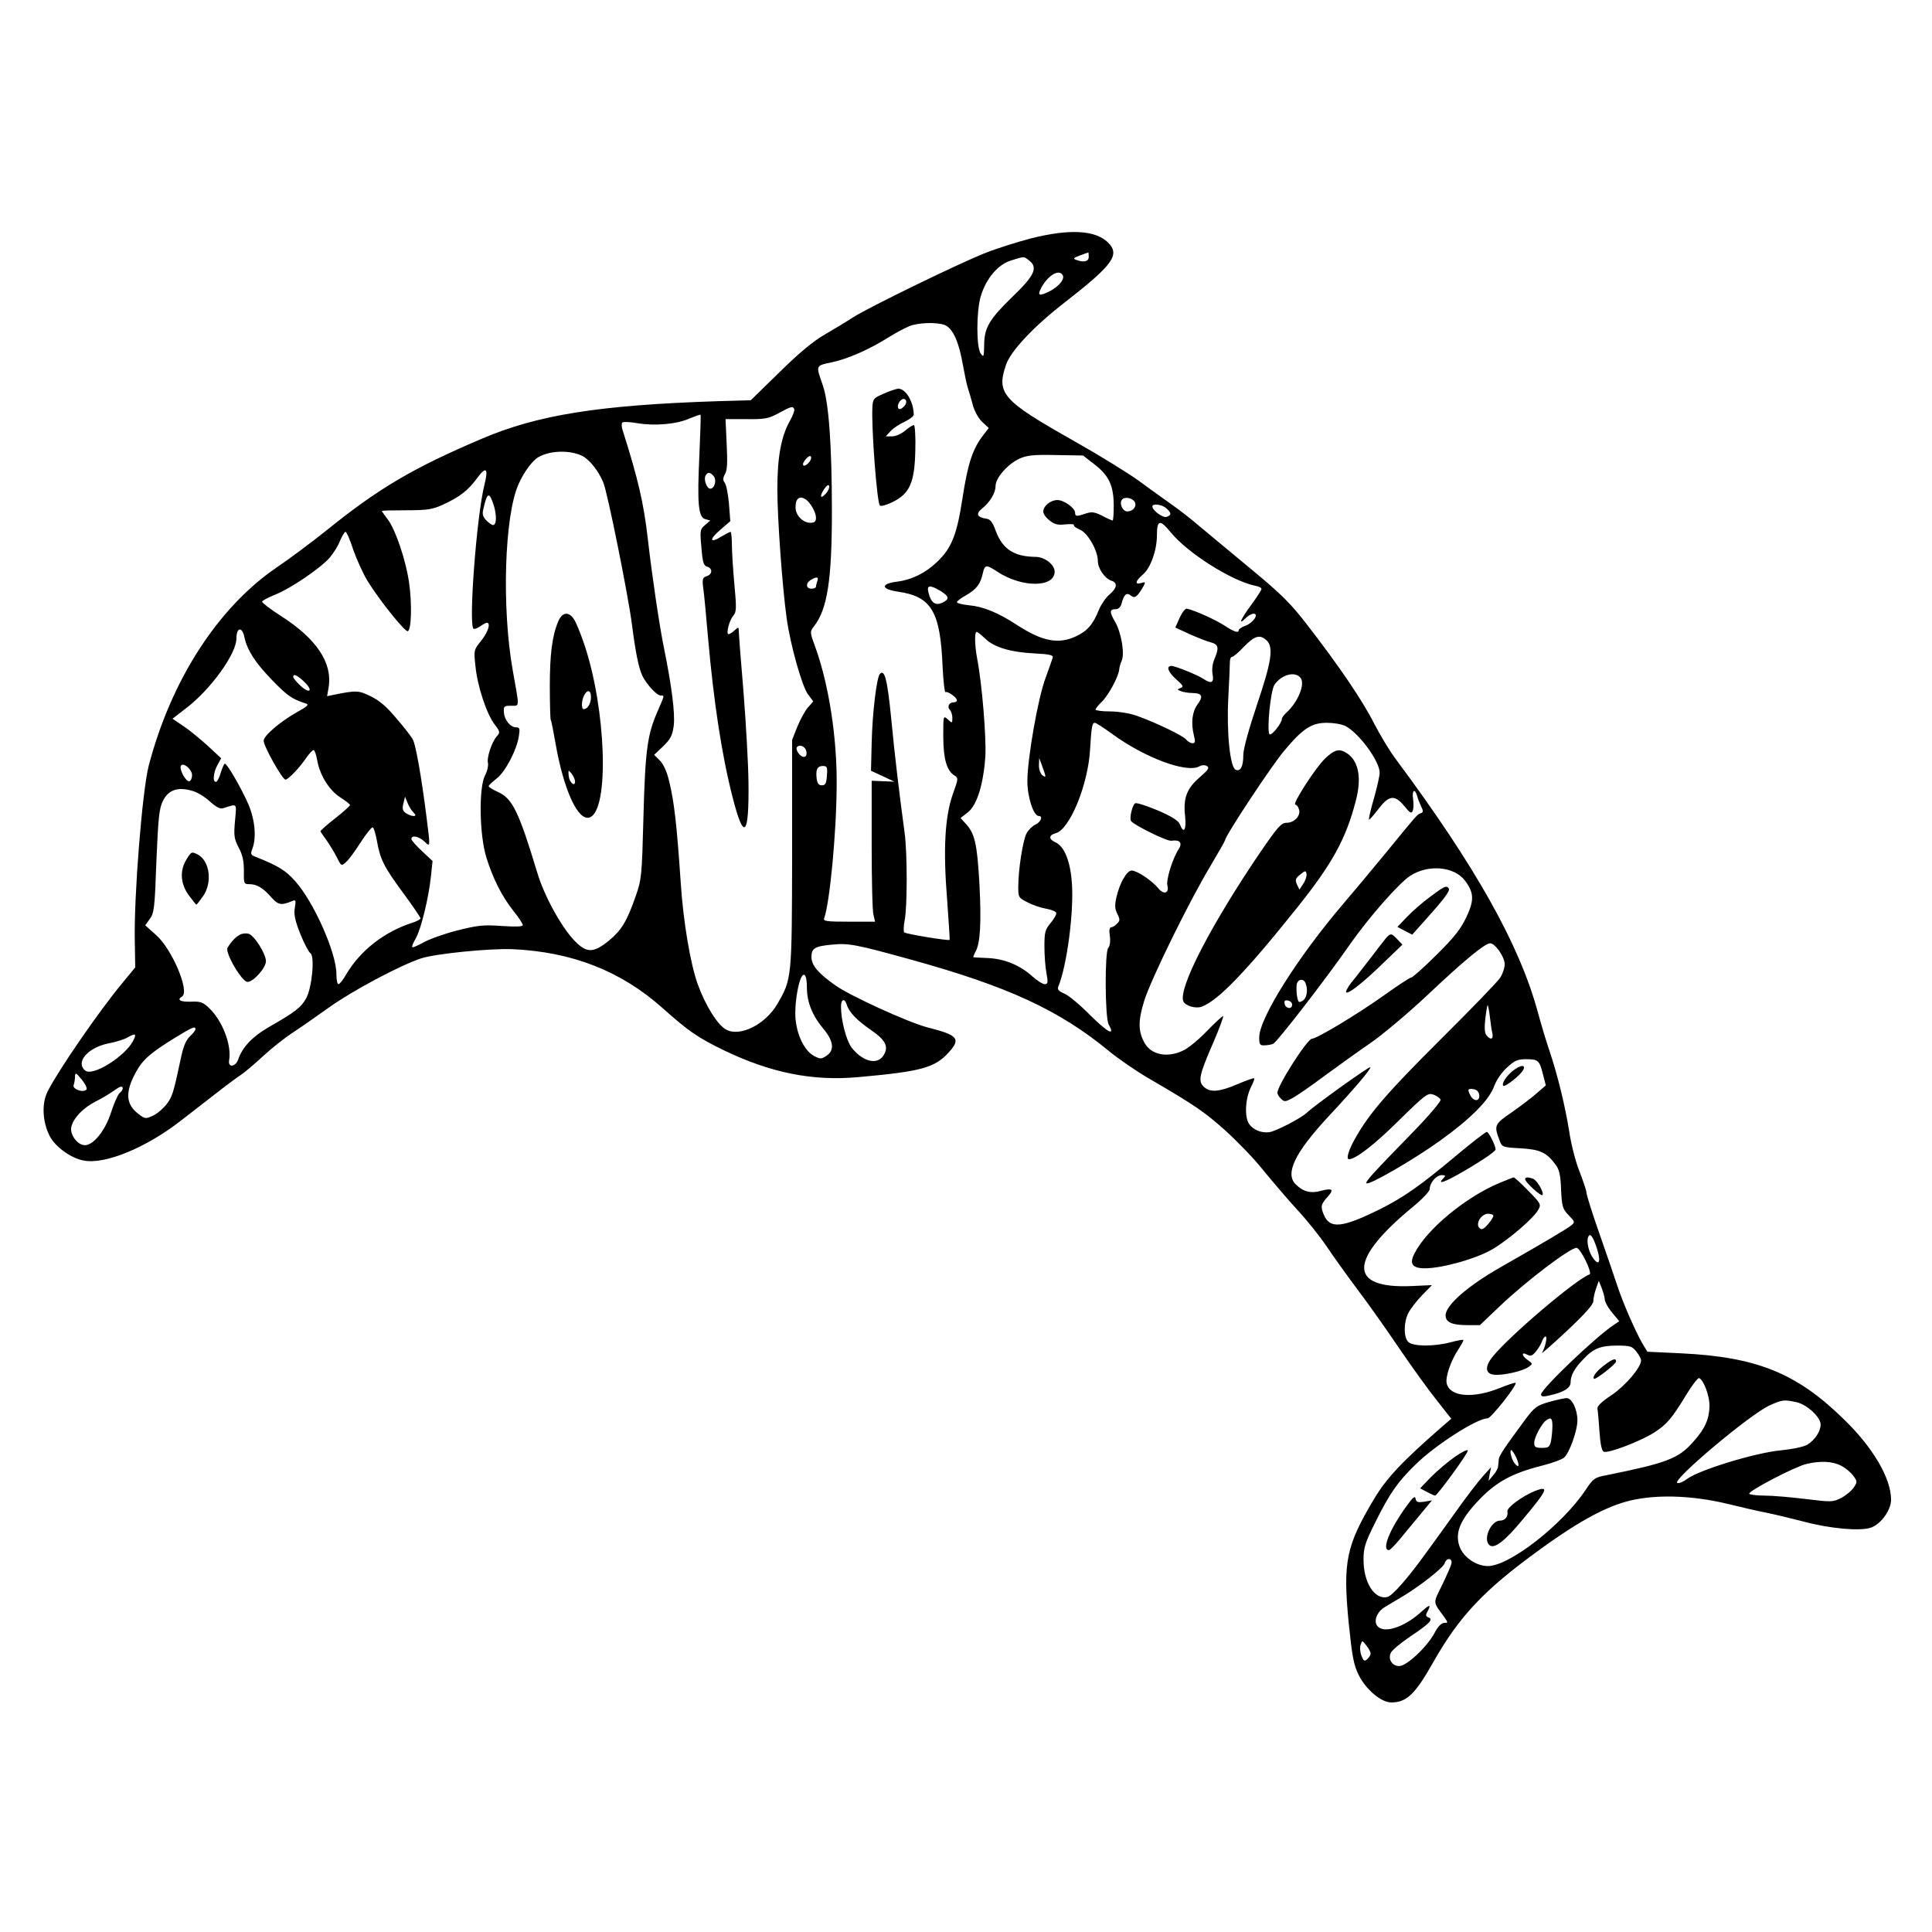 <?xml version="1.0" standalone="no"?>
<!DOCTYPE svg PUBLIC "-//W3C//DTD SVG 20010904//EN"
 "http://www.w3.org/TR/2001/REC-SVG-20010904/DTD/svg10.dtd">
<svg version="1.0" xmlns="http://www.w3.org/2000/svg"
 width="850pt" height="850pt" viewBox="0 0 850 850"
 preserveAspectRatio="xMidYMid meet">
<g transform="translate(0,850) scale(0.1,-0.1)"
fill="#000000" stroke="none">
<path d="M4535 7451 c-60 -16 -150 -44 -200 -64 -110 -43 -511 -238 -580 -282
-27 -18 -84 -52 -125 -76 -51 -29 -116 -83 -201 -167 l-126 -123 -144 -4
c-522 -17 -794 -60 -1041 -166 -303 -129 -453 -218 -681 -402 -65 -52 -164
-126 -219 -163 -260 -177 -466 -498 -564 -874 -28 -110 -65 -569 -61 -771 l2
-115 -60 -73 c-98 -118 -278 -379 -325 -472 -27 -53 -24 -133 9 -198 25 -47
93 -97 150 -107 93 -18 273 56 426 175 50 39 124 96 165 128 41 32 86 65 100
74 14 9 58 46 98 83 40 37 99 83 130 103 31 20 103 70 160 111 99 71 308 183
403 215 62 21 303 45 404 41 263 -12 477 -96 660 -259 114 -102 155 -130 270
-186 206 -99 389 -136 590 -118 279 25 338 41 400 110 53 59 40 75 -95 109
-84 22 -341 139 -405 185 -76 54 -105 88 -105 125 0 38 15 47 90 54 73 7 103
2 352 -67 425 -118 648 -221 868 -402 41 -34 120 -88 175 -120 201 -117 243
-146 334 -227 51 -46 126 -123 166 -173 40 -49 108 -129 151 -176 44 -47 101
-119 129 -160 27 -41 88 -126 135 -189 48 -63 132 -182 188 -265 56 -82 130
-185 165 -228 l62 -79 -35 -30 c-178 -155 -250 -230 -306 -325 -121 -203 -136
-274 -111 -536 16 -157 22 -190 45 -237 32 -64 99 -120 143 -120 67 0 105 36
183 174 116 205 223 319 467 496 188 137 316 204 429 224 114 21 254 14 395
-19 61 -15 139 -33 175 -40 36 -7 109 -25 164 -39 120 -32 249 -43 297 -27 44
15 89 77 89 123 0 94 -80 231 -210 356 -206 201 -381 272 -714 288 l-148 7
-22 36 c-31 54 -85 177 -111 256 -13 39 -48 142 -79 230 -31 88 -56 168 -56
177 0 9 -14 50 -30 92 -17 41 -38 122 -46 178 -19 117 -51 248 -88 358 -14 41
-37 118 -51 170 -81 296 -274 640 -624 1110 -27 36 -69 106 -95 156 -50 100
-154 253 -291 430 -76 99 -114 137 -254 253 -91 75 -191 159 -224 186 -32 28
-86 70 -120 94 -34 24 -100 71 -147 106 -47 34 -175 113 -285 175 -315 178
-342 208 -299 335 21 61 122 169 259 275 212 165 244 209 190 263 -56 55 -170
61 -340 18z m255 -81 c0 -21 -22 -26 -56 -13 -14 5 -11 9 17 19 19 7 35 13 37
13 1 1 2 -8 2 -19z m-260 -18 c37 -30 20 -66 -75 -157 -102 -99 -125 -137
-125 -213 -1 -52 -2 -55 -15 -38 -20 27 -20 185 0 253 23 77 76 140 133 157
61 19 56 19 82 -2z m145 -62 c11 -17 -15 -49 -56 -71 -47 -23 -56 -21 -39 13
29 55 78 86 95 58z m-509 -225 c31 -21 54 -77 70 -169 8 -44 18 -92 23 -106 5
-14 14 -46 21 -72 7 -26 24 -58 41 -74 l29 -27 -26 -34 c-45 -59 -66 -123 -89
-272 -25 -164 -48 -222 -112 -283 -51 -49 -112 -79 -176 -87 -73 -9 -72 -33 3
-44 148 -21 187 -87 197 -329 3 -65 9 -116 13 -113 9 5 50 -23 50 -36 0 -5 -6
-9 -14 -9 -21 0 -30 -20 -17 -33 6 -6 11 -22 11 -36 0 -23 -1 -24 -20 -6 -20
18 -20 17 -20 -74 0 -98 15 -151 48 -172 19 -12 19 -13 -6 -83 -35 -99 -43
-244 -25 -465 7 -96 12 -175 11 -176 -6 -5 -193 26 -200 33 -3 4 -3 27 2 52
12 60 12 297 0 385 -25 186 -43 336 -59 503 -17 173 -29 219 -50 197 -14 -16
-33 -170 -36 -303 l-3 -123 52 -24 51 -24 -50 2 -50 2 0 -280 c0 -154 3 -293
8 -310 l7 -30 -115 0 c-98 0 -114 2 -109 15 24 65 54 372 55 585 2 210 -35
445 -94 608 -24 65 -24 68 -7 90 60 75 80 205 80 506 0 297 -14 484 -41 559
-30 86 -31 83 40 98 72 15 167 57 257 114 34 21 77 43 95 49 52 14 132 13 155
-4z m-672 -364 c3 -5 -5 -29 -19 -53 -38 -68 -55 -158 -55 -300 0 -129 22
-432 41 -568 16 -117 68 -301 94 -335 l23 -31 -23 -26 c-13 -15 -34 -53 -47
-85 l-23 -58 0 -500 c-1 -551 -1 -552 -65 -662 -52 -90 -164 -146 -225 -113
-38 20 -91 106 -125 199 -32 88 -64 276 -75 446 -17 254 -29 361 -52 452 -9
38 -25 73 -40 87 l-25 25 40 38 c32 31 40 47 46 89 7 54 -9 177 -43 344 -20
98 -52 314 -71 480 -18 157 -43 264 -110 475 -6 16 -6 32 -2 36 4 4 34 3 67
-3 77 -13 174 -4 229 21 25 10 46 18 48 16 2 -2 -1 -81 -5 -177 -10 -214 -5
-274 26 -282 l22 -6 -23 -20 c-22 -18 -23 -24 -16 -99 5 -66 10 -80 25 -84 25
-7 24 -34 -2 -42 -18 -6 -20 -12 -15 -53 4 -26 13 -123 21 -217 25 -283 60
-515 108 -702 50 -197 73 -174 70 67 -1 80 -11 258 -22 397 -12 139 -21 260
-21 269 0 16 -1 16 -18 1 -10 -10 -22 -17 -27 -17 -12 0 4 62 21 81 14 16 15
32 5 138 -6 65 -11 145 -11 175 0 31 -3 56 -6 56 -4 0 -22 -10 -41 -21 -51
-32 -54 -12 -4 30 l44 38 -6 78 c-4 43 -12 84 -19 92 -8 10 -8 20 2 38 10 18
11 53 7 133 l-5 108 91 0 c82 -1 98 2 142 26 56 30 62 32 69 19z m-932 -207
c32 -16 71 -66 92 -116 19 -44 110 -499 126 -623 16 -126 30 -195 47 -230 20
-39 63 -85 80 -85 17 0 17 2 -12 -65 -47 -106 -56 -172 -64 -465 -7 -266 -8
-278 -35 -355 -39 -111 -62 -148 -119 -195 -67 -54 -97 -54 -151 3 -57 60
-132 196 -162 297 -82 271 -110 328 -174 356 -22 10 -40 21 -40 25 0 4 15 18
34 33 39 29 91 129 99 189 5 31 3 37 -12 37 -25 0 -52 32 -54 66 -2 27 1 29
32 29 38 0 37 -13 7 155 -49 275 -37 679 25 819 24 55 63 107 90 121 53 29
138 30 191 4z m994 -32 c-23 -23 -33 -6 -10 19 12 13 20 16 22 9 3 -7 -3 -19
-12 -28z m1259 -5 c64 -49 84 -93 85 -179 0 -38 -2 -68 -5 -68 -3 0 -24 9 -46
21 -34 17 -46 18 -71 10 -41 -14 -48 -14 -48 3 0 21 -49 56 -78 56 -30 0 -62
-26 -62 -51 0 -10 12 -27 28 -39 21 -17 36 -21 69 -17 24 2 41 1 38 -3 -3 -4
9 -13 26 -20 35 -15 79 -92 79 -138 0 -33 31 -78 60 -87 28 -9 25 -32 -9 -61
-16 -13 -36 -43 -46 -66 -25 -64 -51 -94 -100 -117 -78 -37 -149 -23 -260 49
-83 54 -147 81 -211 87 -30 3 -54 9 -54 14 0 4 18 18 40 30 46 26 64 50 74 97
9 39 15 39 65 6 107 -70 251 -70 251 1 0 31 -44 65 -84 65 -95 1 -145 34 -175
114 -14 39 -24 52 -42 54 -40 6 -47 21 -19 44 36 29 60 69 60 100 0 35 53 96
105 120 33 15 61 18 160 16 l120 -2 50 -39z m-2684 -91 c-34 -137 -70 -610
-48 -632 3 -3 16 1 29 10 12 9 26 16 30 16 18 0 6 -40 -25 -79 -33 -41 -33
-42 -25 -114 9 -88 49 -208 84 -254 24 -31 25 -36 10 -52 -22 -24 -46 -96 -39
-119 2 -11 -3 -35 -13 -53 -28 -54 -25 -260 5 -359 29 -94 68 -172 120 -238
23 -28 41 -56 41 -62 0 -7 -30 -8 -92 -4 -82 6 -106 3 -198 -20 -58 -15 -124
-39 -148 -53 -24 -13 -46 -23 -48 -20 -3 2 4 20 15 38 23 40 57 178 67 274 l7
67 -46 43 c-26 24 -47 48 -47 54 0 18 32 12 57 -11 27 -26 27 -30 8 119 -22
172 -46 305 -58 328 -5 11 -37 53 -71 92 -43 52 -75 80 -114 99 -54 27 -64 27
-160 8 l-33 -7 7 40 c17 108 -54 213 -210 313 -47 30 -84 59 -83 63 1 5 27 18
58 31 68 27 199 116 240 163 16 19 37 52 45 74 9 21 20 39 24 39 5 0 20 -35
34 -78 15 -43 43 -105 63 -138 53 -86 165 -225 177 -221 16 5 19 120 6 212
-14 100 -60 235 -94 280 -14 18 -26 35 -26 37 0 2 48 3 108 3 90 0 115 4 157
23 77 35 113 63 153 117 41 56 52 46 33 -29z m1009 39 c14 -17 4 -55 -15 -55
-16 0 -31 43 -20 59 9 15 20 14 35 -4z m494 -76 c-24 -27 -30 -15 -9 18 12 17
20 23 23 15 2 -7 -4 -22 -14 -33z m-1462 -51 c14 -45 13 -88 -3 -88 -5 0 -18
9 -29 20 -15 15 -19 28 -14 48 17 77 26 81 46 20z m1374 24 c20 -14 44 -57 44
-79 0 -18 -6 -23 -25 -23 -33 0 -65 33 -65 68 0 40 18 53 46 34z m1444 -7 c15
-19 -3 -45 -31 -45 -19 0 -35 33 -24 50 9 15 41 12 55 -5z m142 -32 c22 -20
23 -29 1 -37 -16 -6 -63 28 -63 46 0 14 43 9 62 -9z m18 -104 c73 -91 269
-215 372 -236 16 -3 28 -9 28 -14 0 -5 -20 -36 -45 -70 -47 -64 -59 -93 -25
-59 11 11 27 20 35 20 26 0 -2 -41 -36 -53 -16 -6 -29 -15 -29 -19 0 -15 -21
-8 -63 20 -37 24 -128 66 -165 74 -7 2 -21 -16 -32 -40 l-19 -43 65 -30 c37
-16 77 -32 91 -35 33 -9 37 -23 18 -69 -11 -24 -14 -50 -10 -72 7 -37 -6 -43
-40 -20 -27 18 -124 57 -141 57 -25 0 -15 -27 21 -59 31 -27 33 -32 19 -38
-16 -6 -16 -7 2 -14 10 -4 33 -8 51 -8 43 -1 48 -15 21 -51 -23 -32 -29 -81
-15 -137 7 -26 5 -33 -6 -33 -8 0 -21 7 -28 16 -15 18 -134 75 -218 105 -31
11 -81 19 -118 19 -34 0 -63 4 -63 8 0 5 12 19 26 33 29 27 74 109 78 143 1
11 6 29 11 39 14 32 -2 125 -29 171 -26 45 -25 56 5 56 9 0 20 10 23 23 11 42
22 52 41 37 18 -15 29 -6 57 43 8 16 7 18 -11 12 -30 -9 -26 9 8 38 33 28 61
106 61 172 0 68 13 71 60 14z m-1554 -215 c-3 -9 -6 -20 -6 -25 0 -5 -9 -9
-20 -9 -25 0 -26 25 -2 39 25 15 35 13 28 -5z m542 -44 c39 -24 40 -37 7 -52
-30 -14 -50 1 -60 45 -9 33 6 35 53 7z m-3063 -202 c13 -60 47 -112 122 -190
68 -70 87 -83 148 -103 16 -5 9 -12 -38 -38 -76 -43 -147 -104 -147 -126 0
-24 82 -171 96 -171 12 0 62 52 93 98 12 17 26 32 31 32 4 0 11 -19 15 -42 11
-67 53 -135 102 -166 23 -15 43 -30 43 -34 0 -3 -29 -30 -65 -58 -36 -28 -65
-54 -65 -57 0 -2 11 -19 24 -36 13 -18 34 -52 46 -75 21 -43 22 -44 42 -25 12
10 40 48 64 86 24 37 48 67 53 67 5 0 13 -26 19 -58 15 -84 30 -114 116 -231
42 -57 76 -107 76 -111 0 -5 -17 -14 -37 -20 -123 -40 -228 -122 -290 -227
-13 -24 -29 -43 -34 -43 -5 0 -9 20 -9 45 0 93 -99 316 -181 408 -43 48 -72
66 -171 106 -25 9 -27 13 -18 36 19 49 12 127 -17 196 -30 69 -93 179 -104
179 -3 0 -11 -18 -18 -40 -6 -22 -16 -40 -21 -40 -15 0 -12 38 6 73 l17 31
-57 53 c-32 29 -80 69 -107 87 l-50 34 61 47 c108 83 220 239 220 305 0 50 25
55 35 8z m3261 -9 c38 -37 112 -59 219 -64 59 -3 79 -7 77 -17 -2 -7 -16 -47
-31 -88 -34 -88 -81 -358 -81 -457 0 -69 27 -153 50 -153 20 0 10 -27 -15 -38
-13 -6 -31 -24 -39 -39 -16 -32 -36 -159 -36 -234 0 -47 1 -49 41 -69 22 -12
59 -24 82 -28 22 -4 42 -12 44 -18 2 -6 -9 -26 -24 -44 -25 -30 -28 -41 -28
-104 0 -39 4 -92 9 -118 8 -41 6 -48 -8 -48 -9 0 -33 16 -55 35 -54 49 -123
77 -196 80 -33 1 -61 3 -63 4 -1 0 3 11 10 24 21 38 26 127 17 300 -10 175
-20 221 -62 265 l-21 23 32 25 c40 31 68 121 77 244 5 82 -14 319 -36 433 -11
59 -12 117 -2 117 4 0 21 -14 39 -31z m1236 -6 c32 -29 23 -92 -42 -284 -36
-108 -60 -194 -60 -221 0 -50 -12 -73 -33 -65 -25 9 -41 162 -33 317 4 74 7
145 7 158 0 12 4 22 9 22 6 0 30 20 53 45 47 48 70 55 99 28z m151 -167 c19
-28 -13 -105 -62 -150 -12 -11 -21 -23 -21 -28 0 -20 -48 -79 -55 -68 -12 20
5 191 22 217 31 46 93 62 116 29z m-4382 -18 c40 -40 19 -52 -22 -12 -16 15
-29 31 -29 36 0 16 19 7 51 -24z m3552 -227 c144 -105 327 -173 383 -143 13 7
26 7 35 1 11 -7 4 -17 -33 -49 -57 -49 -73 -92 -64 -171 6 -61 -6 -80 -23 -36
-6 16 -34 34 -96 61 -48 20 -93 35 -100 32 -12 -4 -27 -64 -19 -78 11 -17 156
-89 177 -87 38 6 51 -9 32 -38 -26 -40 -55 -133 -49 -158 9 -35 -16 -43 -40
-13 -28 34 -94 78 -117 78 -22 0 -54 -57 -68 -121 -7 -32 -6 -49 5 -70 12 -24
12 -30 -2 -43 -8 -9 -20 -16 -26 -16 -7 0 -9 -15 -5 -39 3 -23 0 -44 -7 -51
-16 -16 -15 -308 2 -338 30 -53 -4 -35 -81 41 -45 46 -97 89 -115 96 -24 10
-31 18 -26 30 38 92 69 327 60 455 -7 98 -33 163 -74 181 -29 13 -28 31 2 39
62 15 144 215 152 371 6 98 9 115 21 115 5 0 39 -22 76 -49z m1026 35 c60 -31
151 -155 151 -206 0 -12 -11 -62 -25 -112 -15 -50 -24 -92 -22 -94 2 -2 20 19
41 46 47 62 72 65 115 13 25 -31 31 -34 37 -19 3 9 4 32 1 51 -6 39 8 48 18
13 3 -13 12 -34 18 -47 10 -20 9 -25 -2 -29 -16 -5 -13 -2 -152 -172 -61 -74
-145 -175 -188 -225 -201 -235 -371 -505 -371 -589 0 -31 3 -36 23 -35 12 0
30 3 39 7 16 7 225 276 340 441 83 118 212 264 261 297 79 52 194 43 242 -20
40 -53 42 -86 6 -162 -25 -52 -53 -88 -131 -165 -55 -55 -105 -99 -110 -99 -6
0 -64 -38 -128 -84 -113 -80 -289 -186 -310 -186 -20 0 -152 -206 -152 -238 0
-6 7 -18 16 -26 14 -14 18 -14 47 1 18 9 82 53 142 98 61 45 152 110 203 145
51 35 165 130 252 212 160 151 253 228 276 228 22 0 64 -60 64 -92 0 -16 -9
-44 -21 -61 -12 -18 -128 -138 -258 -267 -235 -234 -316 -327 -378 -437 -30
-53 -42 -93 -28 -93 29 0 112 64 217 168 120 118 130 125 155 116 14 -5 28
-15 31 -22 2 -7 -49 -68 -114 -135 -190 -195 -218 -226 -212 -233 10 -10 206
103 323 187 135 97 216 178 239 241 10 27 34 62 57 82 32 30 47 36 82 36 54 0
60 -5 75 -65 l13 -50 -38 -33 c-21 -19 -71 -57 -111 -85 -79 -54 -80 -58 -53
-128 9 -25 14 -27 91 -31 86 -5 114 -18 154 -72 16 -21 22 -46 24 -109 4 -75
6 -85 33 -113 28 -29 29 -31 12 -45 -18 -15 -130 -81 -302 -179 -151 -85 -251
-172 -251 -217 0 -30 28 -43 95 -43 l56 0 88 84 c117 111 308 256 337 256 17
0 72 -112 57 -117 -59 -21 -352 -270 -426 -362 -35 -43 -33 -75 6 -79 37 -5
128 16 152 34 19 14 19 14 -3 30 -28 19 -30 39 -3 24 16 -8 23 -5 40 16 11 14
23 34 26 45 4 10 10 19 15 19 9 0 -2 -49 -16 -72 -5 -7 45 36 109 96 80 75
117 117 117 131 0 12 5 37 12 56 l12 34 12 -30 c7 -17 13 -39 14 -50 0 -11 14
-38 32 -59 l32 -39 -24 -16 c-78 -51 -320 -282 -320 -306 0 -9 9 -11 34 -5 65
14 96 33 96 58 0 31 16 60 54 100 45 49 77 62 150 62 58 0 67 -3 85 -26 12
-15 21 -32 21 -39 0 -31 -69 -112 -130 -153 -44 -29 -64 -49 -62 -60 2 -9 6
-54 9 -100 4 -57 10 -85 19 -89 20 -8 161 46 221 84 56 36 77 60 144 170 24
40 49 71 54 70 20 -6 48 -82 46 -125 -2 -58 -20 -98 -72 -156 -64 -73 -117
-93 -380 -146 -53 -10 -59 -14 -93 -65 -102 -153 -335 -335 -430 -335 -52 0
-109 40 -125 87 -21 60 4 119 88 206 75 78 145 116 276 149 44 11 87 27 96 35
24 21 59 119 59 164 0 49 -25 99 -48 98 -9 0 -44 -8 -77 -17 -54 -16 -63 -22
-105 -78 -90 -122 -115 -159 -116 -174 -1 -8 -2 -22 -3 -31 0 -9 -10 -27 -22
-40 l-20 -24 5 30 6 30 -36 -40 c-20 -22 -73 -91 -117 -153 -45 -63 -102 -142
-127 -176 -83 -116 -154 -197 -176 -202 -56 -14 -106 64 -105 166 0 50 7 73
51 161 64 129 99 179 177 255 87 86 271 204 318 204 15 0 131 147 123 156 -3
2 -33 -8 -68 -22 -118 -48 -221 -40 -235 19 -7 27 17 99 51 150 14 22 24 40
22 42 -2 2 -28 -3 -58 -11 -74 -19 -164 -18 -184 2 -21 20 -21 86 0 127 9 18
36 53 60 78 l44 45 -87 -4 c-283 -13 -282 114 5 350 39 32 72 67 72 76 0 28
29 62 53 62 16 0 18 -3 9 -12 -28 -28 -8 -24 56 11 88 49 172 104 172 114 0
17 -30 77 -39 77 -5 0 -65 -46 -133 -103 -156 -131 -233 -185 -333 -235 -171
-85 -224 -90 -251 -26 -15 37 -13 45 19 81 27 30 18 37 -31 24 -45 -13 -79 -4
-112 29 -47 47 -3 138 140 293 118 126 194 216 189 222 -5 4 -239 -163 -279
-200 -28 -26 -135 -81 -165 -86 -35 -5 -72 10 -90 37 -21 32 -16 114 10 164 9
17 15 34 13 36 -3 2 -36 -10 -74 -26 -79 -34 -119 -37 -146 -13 -28 25 -23 51
36 187 30 69 51 126 47 126 -3 0 -35 -29 -70 -65 -34 -36 -80 -74 -102 -85
-68 -35 -141 -23 -172 29 -30 52 -31 99 -2 191 32 98 197 435 291 591 35 59
64 110 64 113 0 18 206 330 260 393 82 98 120 123 188 123 29 0 65 -6 81 -14z
m-2371 -114 c2 -14 -2 -22 -12 -22 -17 0 -39 34 -29 44 14 13 38 0 41 -22z
m1051 -106 c1 -5 -6 -3 -14 4 -8 7 -15 27 -14 44 l1 31 13 -35 c7 -19 14 -39
14 -44z m-3754 4 c0 -13 -5 -25 -12 -27 -14 -5 -46 53 -37 68 10 17 49 -16 49
-41z m2793 -2 c-2 -35 -7 -43 -22 -43 -14 0 -20 8 -23 29 -5 40 3 56 27 56 19
0 21 -5 18 -42z m-2790 -68 c19 -5 52 -25 74 -45 28 -25 46 -35 59 -31 65 20
60 26 53 -55 -6 -65 -4 -79 16 -118 17 -31 23 -59 23 -102 -1 -56 0 -59 24
-59 33 0 60 -16 96 -57 31 -35 44 -37 91 -18 17 8 19 5 13 -29 -5 -29 1 -56
24 -114 17 -43 37 -80 44 -85 21 -11 8 -152 -18 -199 -22 -40 -49 -61 -163
-126 -73 -42 -117 -88 -136 -143 -12 -34 -46 -37 -40 -4 12 66 -29 174 -88
230 -27 26 -38 30 -81 28 -47 -1 -62 8 -38 23 35 21 -44 209 -115 271 l-47 42
20 28 c19 25 22 49 29 253 8 189 12 231 28 265 24 50 66 65 132 45z m969 -92
c14 -15 14 -18 1 -18 -8 0 -22 6 -33 13 -14 11 -16 20 -10 43 l7 29 10 -25 c5
-13 16 -33 25 -42z m1733 -772 c0 -65 24 -125 74 -184 44 -53 48 -94 12 -117
-22 -15 -27 -15 -54 -1 -47 24 -84 109 -83 190 0 58 14 136 28 159 13 21 23 1
23 -47z m2194 18 c11 -28 6 -61 -9 -74 -9 -7 -18 -10 -21 -7 -8 8 -13 60 -8
80 7 21 30 22 38 1z m-2019 -93 c10 -34 45 -70 106 -112 66 -45 81 -75 55
-114 -28 -42 -92 -25 -140 37 -23 32 -46 119 -46 180 0 32 16 38 25 9z m1960
-1 c0 -22 -29 -18 -33 3 -3 14 1 18 15 15 10 -2 18 -10 18 -18z m870 -55 c3
-28 8 -60 11 -72 5 -26 -8 -30 -26 -8 -8 10 -10 33 -5 75 4 34 9 60 10 58 2
-2 7 -26 10 -53z m-5695 -53 c0 -5 -11 -19 -24 -31 -18 -17 -30 -46 -41 -100
-32 -151 -37 -166 -62 -199 -14 -18 -40 -41 -59 -50 -32 -15 -36 -15 -62 5
-59 43 -63 97 -14 186 29 54 64 85 173 152 74 45 89 52 89 37z m-274 -51 c-37
-70 -178 -158 -211 -131 -44 36 10 100 100 119 33 6 71 18 85 26 37 21 42 18
26 -14z m-206 -215 c-15 -15 -63 3 -56 20 3 9 6 25 6 37 1 20 4 18 30 -13 16
-20 25 -39 20 -44z m160 5 c0 -5 -6 -14 -14 -20 -7 -6 -24 -44 -37 -84 -26
-83 -82 -151 -120 -145 -32 4 -63 50 -55 81 10 40 53 84 109 112 28 14 62 35
76 45 29 21 41 25 41 11z m5968 -28 c4 -29 -23 -31 -38 -4 -15 28 -13 33 13
29 14 -2 23 -11 25 -25z m517 -673 c19 -58 12 -82 -14 -48 -20 25 -32 74 -24
95 8 21 20 6 38 -47z m879 -679 c47 -11 106 -66 106 -98 0 -30 -24 -67 -57
-88 -15 -10 -62 -20 -119 -26 -109 -10 -359 -86 -412 -126 -17 -13 -37 -21
-43 -17 -22 13 318 300 405 340 57 26 64 27 120 15z m-1074 -105 c0 -18 -3
-48 -6 -65 -6 -27 -10 -31 -40 -31 -29 0 -34 4 -34 23 0 23 34 87 54 99 20 14
26 8 26 -26z m-158 -141 c15 -34 10 -47 -9 -22 -13 16 -23 57 -14 57 4 0 14
-16 23 -35z m1427 -33 c19 -9 43 -29 54 -44 19 -25 19 -28 3 -52 -9 -14 -34
-35 -55 -46 -37 -19 -43 -19 -157 -5 -65 8 -146 15 -181 15 -34 0 -64 4 -67 8
-7 11 200 119 251 131 61 15 116 12 152 -7z m-1714 -434 c-4 -13 -23 -56 -42
-95 -39 -80 -40 -67 13 -140 15 -22 15 -23 -2 -23 -12 0 -28 -16 -43 -45 -32
-60 -122 -145 -155 -145 -32 0 -51 32 -36 60 6 11 43 42 83 69 88 59 104 76
82 85 -12 4 -14 10 -5 25 18 35 11 34 -31 -4 -73 -65 -161 -93 -189 -59 -18
21 -2 63 32 83 14 9 48 29 75 45 78 46 182 128 189 148 8 28 37 23 29 -4z
m-355 -393 c0 -7 -7 -18 -15 -25 -12 -10 -16 -8 -25 15 -6 15 -8 37 -4 48 7
21 7 21 25 -2 11 -13 19 -29 19 -36z"/>
<path d="M3888 6768 c-45 -19 -48 -23 -50 -62 -4 -95 20 -415 33 -430 4 -5 29
2 56 15 76 38 97 86 100 227 2 61 -2 112 -6 112 -5 0 -23 -11 -39 -25 -17 -14
-42 -25 -58 -25 l-27 0 22 24 c12 13 40 31 62 41 21 10 39 24 39 30 0 57 -35
115 -68 115 -9 -1 -38 -10 -64 -22z m92 -53 c-7 -8 -16 -15 -21 -15 -13 0 -11
24 3 38 18 18 35 -3 18 -23z"/>
<path d="M2456 5766 c-27 -64 -37 -145 -37 -285 0 -77 2 -144 4 -148 3 -5 12
-51 21 -103 36 -207 100 -346 151 -326 87 33 72 477 -25 763 -16 47 -36 96
-45 109 -23 35 -52 31 -69 -10z m144 -334 c0 -27 -15 -52 -32 -52 -11 0 -10
38 2 61 15 28 30 23 30 -9z m-70 -370 c0 -26 -25 -5 -28 24 -2 28 -2 28 13 10
8 -11 15 -26 15 -34z"/>
<path d="M5830 5163 c-42 -40 -147 -203 -131 -203 5 0 13 -9 16 -21 9 -27 -20
-59 -55 -59 -23 0 -39 -18 -117 -132 -215 -317 -359 -595 -337 -653 8 -20 55
-34 81 -24 71 26 195 154 420 436 154 192 215 303 258 470 26 99 13 172 -36
207 -35 24 -56 20 -99 -21z m-96 -551 l-17 -26 -11 23 c-9 20 -6 27 14 43 22
18 25 19 28 4 2 -9 -4 -29 -14 -44z"/>
<path d="M6294 4556 c-33 -24 -79 -64 -103 -89 l-43 -45 32 -17 33 -17 61 68
c78 87 107 125 100 135 -9 15 -20 10 -80 -35z"/>
<path d="M6098 4373 c-8 -10 -39 -49 -68 -88 -30 -38 -67 -87 -84 -107 -16
-21 -27 -41 -23 -44 9 -9 80 48 169 135 l78 75 -22 23 c-26 28 -30 28 -50 6z"/>
<path d="M6656 3789 c-28 -22 -51 -57 -42 -66 7 -7 75 46 87 69 14 25 -11 24
-45 -3z"/>
<path d="M6598 3296 c-147 -61 -319 -202 -374 -309 -25 -47 -11 -67 45 -67 77
0 229 43 299 85 72 43 181 137 200 173 13 23 11 27 -44 83 -32 33 -61 59 -64
59 -3 0 -30 -11 -62 -24z m-28 -145 c0 -6 -11 -23 -24 -38 -20 -22 -27 -25
-37 -16 -19 19 8 63 38 63 13 0 23 -4 23 -9z"/>
<path d="M6710 3312 c0 -13 69 -76 76 -70 9 9 -23 65 -41 72 -22 8 -35 8 -35
-2z"/>
<path d="M7060 2495 c-34 -25 -56 -53 -47 -61 6 -6 97 65 97 76 0 16 -14 12
-50 -15z"/>
<path d="M6400 2090 c-30 -21 -77 -61 -104 -88 l-48 -50 30 -16 c17 -9 33 -16
36 -16 9 0 148 190 144 199 -2 5 -28 -8 -58 -29z"/>
<path d="M6750 1939 c-52 -21 -121 -72 -118 -88 4 -23 -10 -41 -32 -41 -41 0
-77 -83 -47 -108 21 -18 67 17 144 110 114 136 121 154 53 127z"/>
<path d="M6189 1875 c-75 -103 -112 -195 -78 -195 4 0 25 21 46 46 21 26 62
75 91 110 l52 63 -34 -6 c-28 -4 -35 -2 -38 13 -2 14 -12 7 -39 -31z"/>
<path d="M820 4718 c-30 -49 -26 -106 10 -156 17 -23 32 -42 34 -42 2 0 15 17
30 38 41 60 29 153 -23 182 -28 14 -29 14 -51 -22z"/>
<path d="M1054 4387 c-19 -11 -37 -30 -53 -57 -12 -21 63 -150 88 -150 26 0
81 62 81 91 0 33 -52 115 -77 121 -11 3 -29 1 -39 -5z"/>
</g>
</svg>
